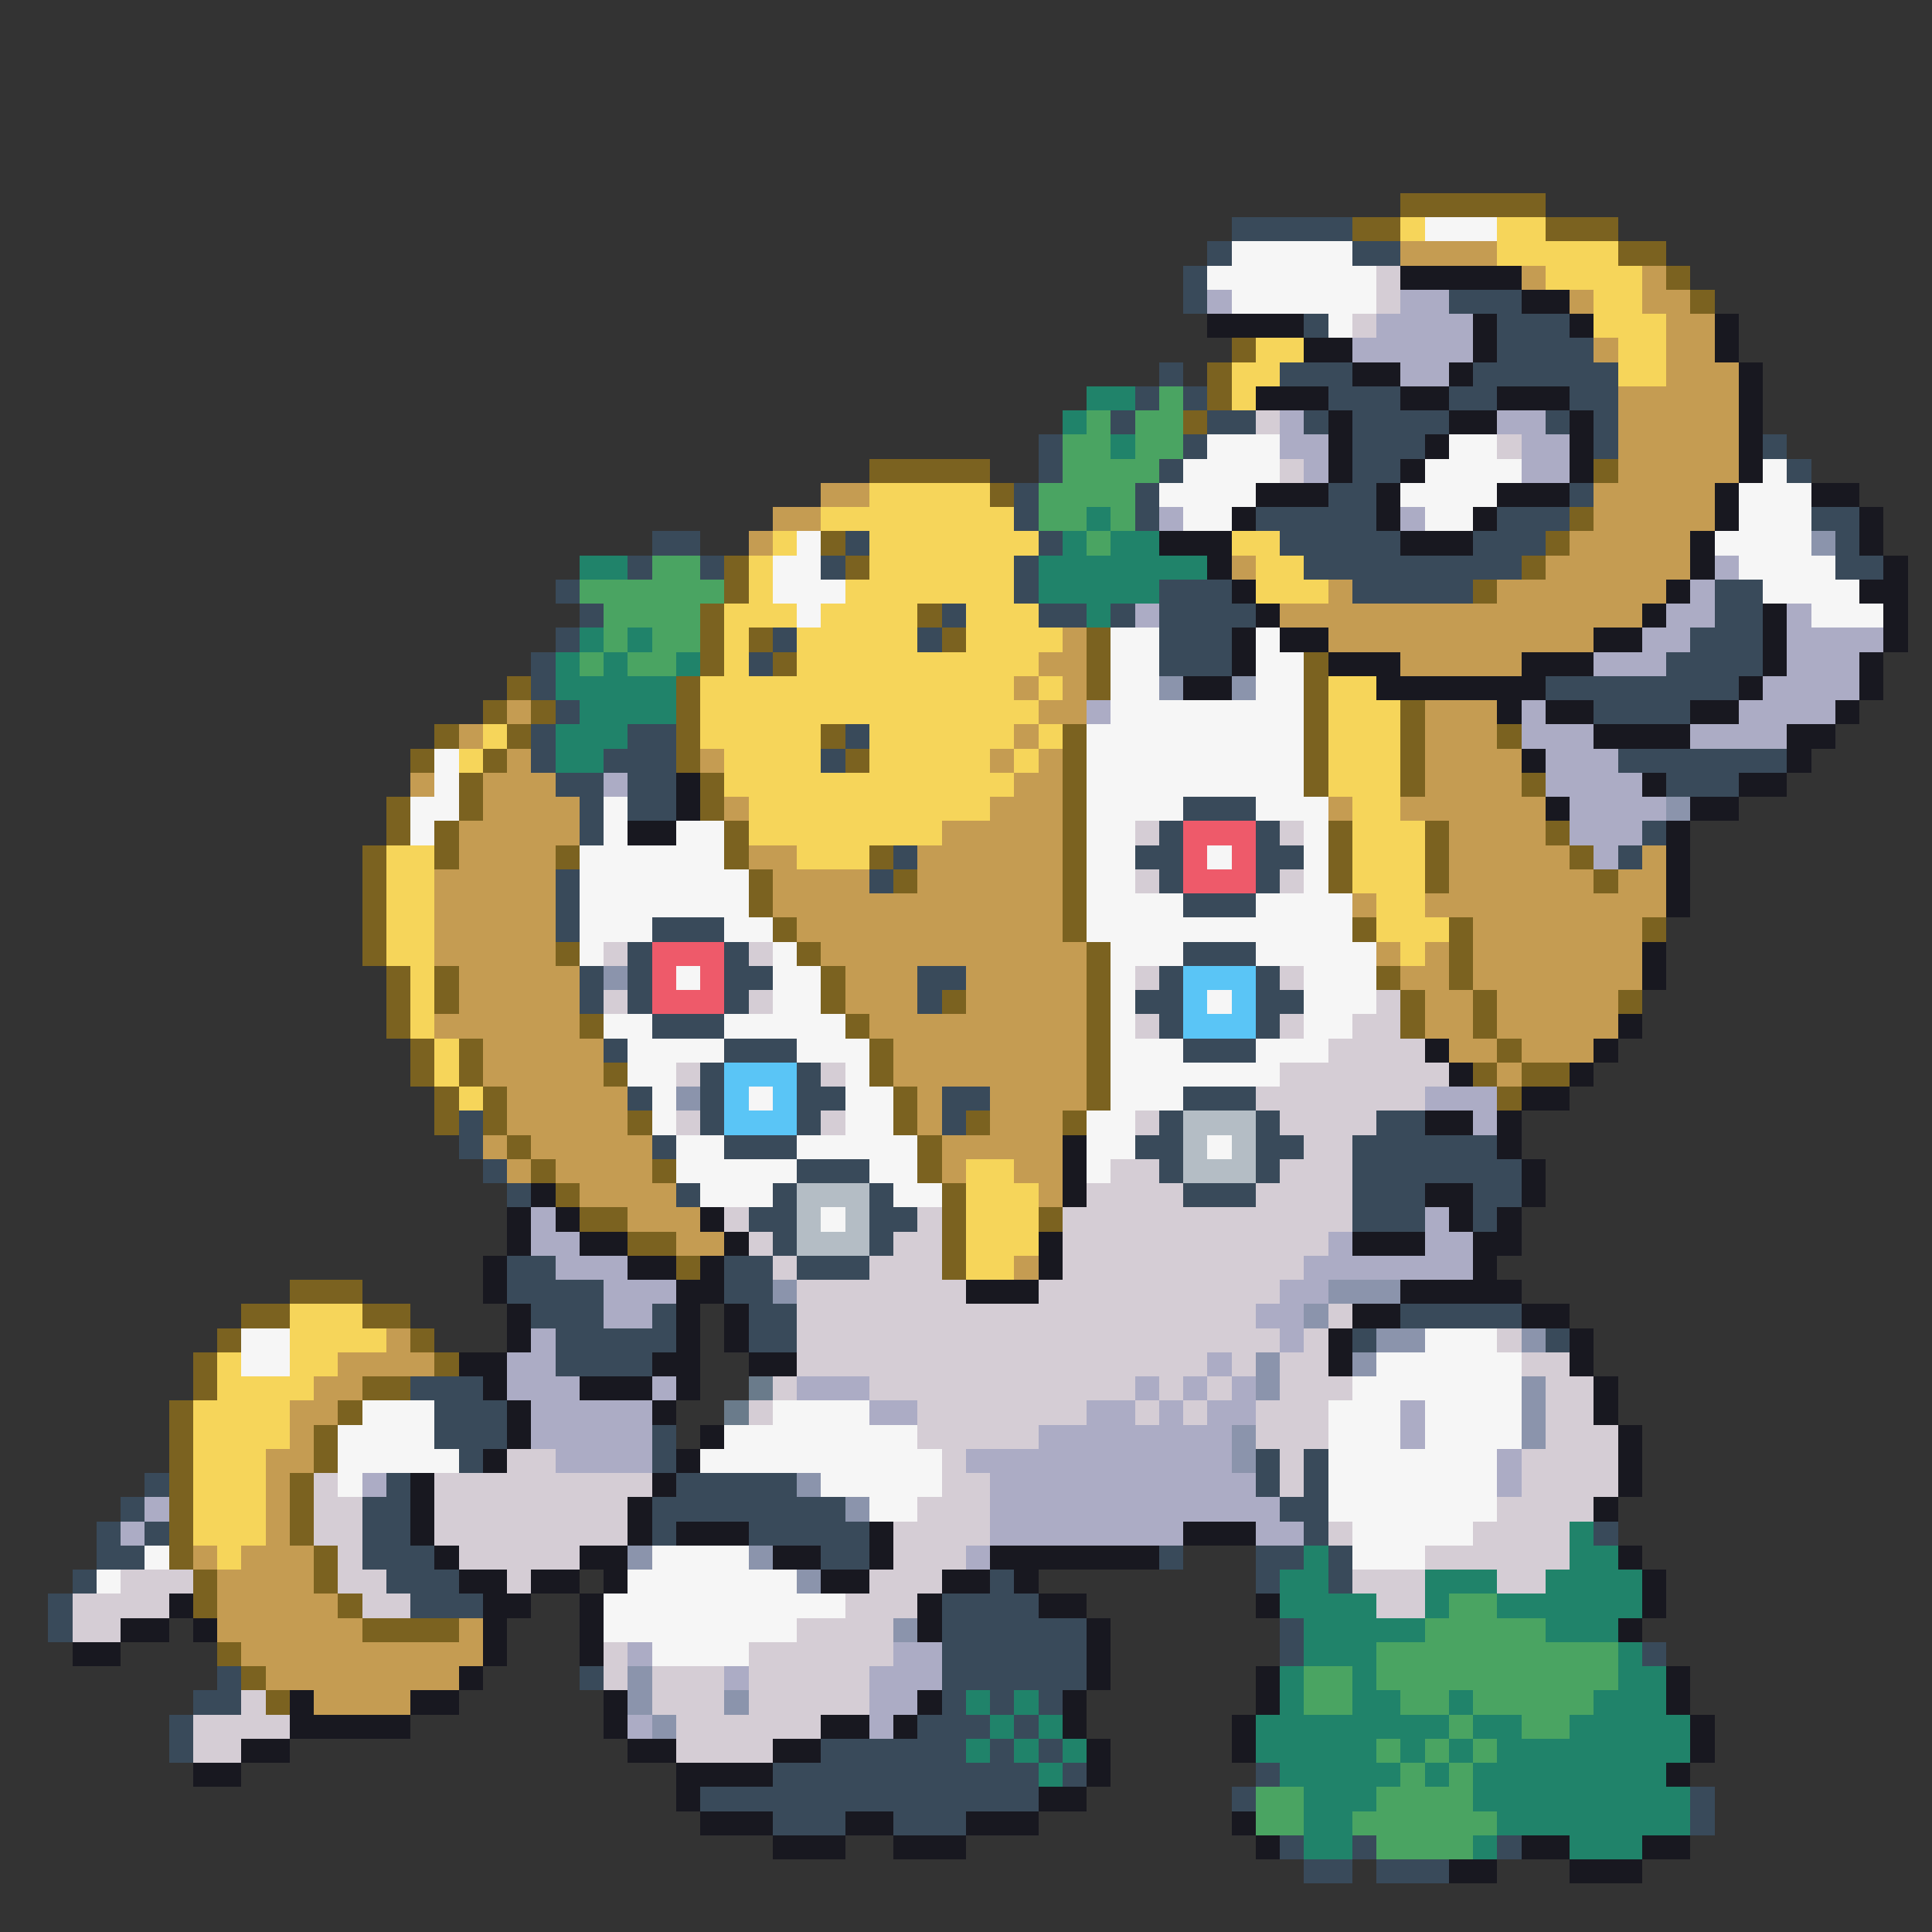 <svg xmlns="http://www.w3.org/2000/svg" viewBox="0 -0.5 80 80" shape-rendering="crispEdges">
<rect x="0" y="-0.5" width="80" height="80" fill="#333333" stroke="none"/>
<path stroke="#7b6220" d="M58 8h6M56 9h2M64 9h3M67 10h2M69 11h1M70 12h1M51 14h1M50 15h1M50 16h1M49 17h1M36 19h5M66 19h1M41 20h1M65 21h1M34 22h1M64 22h1M30 23h1M35 23h1M63 23h1M30 24h1M61 24h1M29 25h1M38 25h1M29 26h1M31 26h1M39 26h1M45 26h1M29 27h1M32 27h1M45 27h1M54 27h1M21 28h1M28 28h1M45 28h1M54 28h1M20 29h1M22 29h1M28 29h1M54 29h1M58 29h1M18 30h1M21 30h1M28 30h1M34 30h1M44 30h1M54 30h1M58 30h1M62 30h1M17 31h1M20 31h1M28 31h1M35 31h1M44 31h1M54 31h1M58 31h1M19 32h1M29 32h1M44 32h1M54 32h1M58 32h1M63 32h1M16 33h1M19 33h1M29 33h1M44 33h1M16 34h1M18 34h1M30 34h1M44 34h1M55 34h1M59 34h1M64 34h1M15 35h1M18 35h1M23 35h1M30 35h1M36 35h1M44 35h1M55 35h1M59 35h1M65 35h1M15 36h1M31 36h1M37 36h1M44 36h1M55 36h1M59 36h1M66 36h1M15 37h1M31 37h1M44 37h1M15 38h1M32 38h1M44 38h1M56 38h1M60 38h1M68 38h1M15 39h1M23 39h1M33 39h1M45 39h1M60 39h1M16 40h1M18 40h1M34 40h1M45 40h1M57 40h1M60 40h1M16 41h1M18 41h1M34 41h1M39 41h1M45 41h1M58 41h1M61 41h1M67 41h1M16 42h1M24 42h1M35 42h1M45 42h1M58 42h1M61 42h1M17 43h1M19 43h1M36 43h1M45 43h1M62 43h1M17 44h1M19 44h1M25 44h1M36 44h1M45 44h1M61 44h1M63 44h2M18 45h1M20 45h1M37 45h1M45 45h1M62 45h1M18 46h1M20 46h1M26 46h1M37 46h1M40 46h1M44 46h1M21 47h1M38 47h1M22 48h1M27 48h1M38 48h1M23 49h1M39 49h1M24 50h2M39 50h1M43 50h1M26 51h2M39 51h1M28 52h1M39 52h1M12 53h3M10 54h2M15 54h2M9 55h1M17 55h1M8 56h1M18 56h1M8 57h1M15 57h2M7 58h1M14 58h1M7 59h1M13 59h1M7 60h1M13 60h1M7 61h1M12 61h1M7 62h1M12 62h1M7 63h1M12 63h1M7 64h1M13 64h1M8 65h1M13 65h1M8 66h1M14 66h1M15 67h4M9 68h1M10 69h1M11 70h1" />
<path stroke="#394a5a" d="M51 9h5M50 10h1M56 10h2M49 11h1M49 12h1M60 12h3M54 13h1M62 13h3M62 14h4M48 15h1M53 15h3M61 15h6M47 16h1M49 16h1M55 16h3M60 16h2M65 16h2M46 17h1M50 17h2M54 17h1M56 17h4M64 17h1M66 17h1M43 18h1M49 18h1M56 18h3M66 18h1M73 18h1M43 19h1M48 19h1M56 19h2M74 19h1M42 20h1M47 20h1M55 20h2M65 20h1M42 21h1M47 21h1M52 21h5M62 21h3M75 21h2M27 22h2M35 22h1M43 22h1M53 22h5M61 22h3M76 22h1M26 23h1M29 23h1M34 23h1M42 23h1M54 23h9M76 23h2M23 24h1M42 24h1M48 24h3M56 24h5M71 24h2M24 25h1M39 25h1M43 25h2M46 25h1M48 25h4M71 25h2M23 26h1M32 26h1M38 26h1M48 26h3M70 26h3M22 27h1M31 27h1M48 27h3M69 27h4M22 28h1M64 28h8M23 29h1M66 29h4M22 30h1M26 30h2M35 30h1M22 31h1M25 31h3M34 31h1M67 31h7M23 32h2M26 32h2M69 32h3M24 33h1M26 33h2M49 33h3M24 34h1M48 34h1M52 34h1M68 34h1M37 35h1M47 35h2M52 35h2M67 35h1M23 36h1M36 36h1M48 36h1M52 36h1M23 37h1M49 37h3M23 38h1M27 38h3M26 39h1M30 39h1M49 39h3M24 40h1M26 40h1M30 40h2M38 40h2M48 40h1M52 40h1M24 41h1M26 41h1M30 41h1M38 41h1M47 41h2M52 41h2M27 42h3M48 42h1M52 42h1M25 43h1M30 43h3M49 43h3M29 44h1M33 44h1M26 45h1M29 45h1M33 45h2M39 45h2M49 45h3M19 46h1M29 46h1M33 46h1M39 46h1M48 46h1M52 46h1M57 46h2M19 47h1M27 47h1M30 47h3M47 47h2M52 47h2M56 47h6M20 48h1M33 48h3M48 48h1M52 48h1M56 48h7M21 49h1M28 49h1M32 49h1M36 49h1M49 49h3M56 49h3M61 49h2M31 50h2M36 50h2M56 50h3M61 50h1M32 51h1M36 51h1M21 52h2M30 52h2M33 52h3M21 53h4M30 53h2M22 54h3M27 54h1M31 54h2M58 54h5M23 55h5M31 55h2M56 55h1M64 55h1M23 56h4M17 57h3M18 58h3M18 59h3M27 59h1M19 60h1M27 60h1M52 60h1M54 60h1M6 61h1M16 61h1M28 61h5M52 61h1M54 61h1M5 62h1M15 62h2M27 62h8M53 62h2M4 63h1M6 63h1M15 63h2M27 63h1M31 63h5M54 63h1M66 63h1M4 64h2M15 64h3M34 64h2M48 64h1M52 64h2M55 64h1M3 65h1M16 65h3M41 65h1M52 65h1M55 65h1M2 66h1M17 66h3M39 66h4M2 67h1M39 67h6M53 67h1M39 68h6M53 68h1M68 68h1M9 69h1M24 69h1M39 69h6M8 70h2M39 70h1M41 70h1M43 70h1M7 71h1M38 71h3M42 71h1M7 72h1M34 72h6M41 72h1M43 72h1M32 73h11M44 73h1M52 73h1M29 74h14M51 74h1M70 74h1M32 75h3M37 75h3M70 75h1M53 76h1M56 76h1M62 76h1M54 77h2M57 77h3" />
<path stroke="#f6d55a" d="M58 9h1M62 9h2M62 10h5M64 11h4M66 12h2M66 13h3M52 14h2M67 14h2M51 15h2M67 15h2M51 16h1M36 20h5M34 21h8M32 22h1M36 22h7M51 22h2M31 23h1M36 23h6M52 23h2M31 24h1M35 24h7M52 24h3M30 25h3M34 25h4M40 25h3M30 26h1M33 26h5M40 26h4M30 27h1M33 27h10M29 28h13M43 28h1M55 28h2M29 29h14M55 29h3M20 30h1M29 30h5M36 30h6M43 30h1M55 30h3M19 31h1M30 31h4M36 31h5M42 31h1M55 31h3M30 32h12M55 32h3M31 33h10M56 33h2M31 34h8M56 34h3M16 35h2M33 35h3M56 35h3M16 36h2M56 36h3M16 37h2M57 37h2M16 38h2M57 38h3M16 39h2M58 39h1M17 40h1M17 41h1M17 42h1M18 43h1M18 44h1M19 45h1M40 48h2M40 49h3M40 50h3M40 51h3M40 52h2M12 54h3M12 55h4M9 56h1M12 56h2M9 57h4M8 58h4M8 59h4M8 60h3M8 61h3M8 62h3M8 63h3M9 64h1" />
<path stroke="#f6f6f6" d="M59 9h3M51 10h5M50 11h7M51 12h6M55 13h1M50 18h3M60 18h2M49 19h4M59 19h4M73 19h1M48 20h4M58 20h4M72 20h3M49 21h2M59 21h2M72 21h3M33 22h1M71 22h4M32 23h2M72 23h4M32 24h3M73 24h4M33 25h1M75 25h3M46 26h2M52 26h1M46 27h2M52 27h2M46 28h2M52 28h2M46 29h8M45 30h9M18 31h1M45 31h9M18 32h1M45 32h9M17 33h2M25 33h1M45 33h4M52 33h3M17 34h1M25 34h1M28 34h2M45 34h2M54 34h1M24 35h6M45 35h2M50 35h1M54 35h1M24 36h7M45 36h2M54 36h1M24 37h7M45 37h4M52 37h4M24 38h3M30 38h2M45 38h11M24 39h1M32 39h1M46 39h3M52 39h5M28 40h1M32 40h2M46 40h1M54 40h3M32 41h2M46 41h1M50 41h1M54 41h3M25 42h2M30 42h5M46 42h1M54 42h2M26 43h4M33 43h3M46 43h3M52 43h3M26 44h2M35 44h1M46 44h7M27 45h1M31 45h1M35 45h2M46 45h3M27 46h1M35 46h2M45 46h2M28 47h2M33 47h5M45 47h2M50 47h1M28 48h5M36 48h2M45 48h1M29 49h3M37 49h2M34 50h1M10 55h2M59 55h3M10 56h2M57 56h6M56 57h7M15 58h3M32 58h4M55 58h3M59 58h4M14 59h4M30 59h8M55 59h3M59 59h4M14 60h5M29 60h10M55 60h7M14 61h1M34 61h5M55 61h7M36 62h2M55 62h7M56 63h5M6 64h1M27 64h4M56 64h3M4 65h1M26 65h7M25 66h10M25 67h8M27 68h4" />
<path stroke="#c59c52" d="M58 10h4M63 11h1M68 11h1M65 12h1M68 12h2M69 13h2M66 14h1M69 14h2M69 15h3M67 16h5M67 17h5M67 18h5M67 19h5M34 20h2M66 20h5M32 21h2M66 21h5M31 22h1M65 22h5M51 23h1M64 23h6M55 24h1M62 24h7M53 25h15M44 26h1M55 26h11M43 27h2M58 27h5M42 28h1M44 28h1M21 29h1M43 29h2M59 29h3M19 30h1M42 30h1M59 30h3M21 31h1M29 31h1M41 31h1M43 31h1M59 31h4M17 32h1M20 32h3M42 32h2M59 32h4M20 33h4M30 33h1M41 33h3M55 33h1M58 33h6M19 34h5M39 34h5M60 34h4M19 35h4M31 35h2M38 35h6M60 35h5M68 35h1M18 36h5M32 36h4M38 36h6M60 36h6M67 36h2M18 37h5M32 37h12M56 37h1M59 37h10M18 38h5M33 38h11M61 38h7M18 39h5M34 39h11M57 39h1M59 39h1M61 39h7M19 40h5M35 40h3M40 40h5M58 40h2M61 40h7M19 41h5M35 41h3M40 41h5M59 41h2M62 41h5M18 42h6M36 42h9M59 42h2M62 42h5M20 43h5M37 43h8M60 43h2M63 43h3M20 44h5M37 44h8M62 44h1M21 45h5M38 45h1M41 45h4M21 46h5M38 46h1M41 46h3M20 47h1M22 47h5M39 47h5M21 48h1M23 48h4M39 48h1M42 48h2M24 49h4M43 49h1M26 50h3M28 51h2M42 52h1M16 55h1M14 56h4M13 57h2M12 58h2M12 59h1M11 60h2M11 61h1M11 62h1M11 63h1M8 64h1M10 64h3M9 65h4M9 66h5M9 67h6M19 67h1M10 68h10M11 69h8M13 70h4" />
<path stroke="#d5cdd5" d="M57 11h1M57 12h1M56 13h1M52 17h1M62 18h1M53 19h1M47 34h1M53 34h1M47 36h1M53 36h1M25 39h1M31 39h1M47 40h1M53 40h1M25 41h1M31 41h1M57 41h1M47 42h1M53 42h1M56 42h2M55 43h4M28 44h1M34 44h1M53 44h7M52 45h7M28 46h1M34 46h1M47 46h1M53 46h4M54 47h2M46 48h2M53 48h3M45 49h4M52 49h4M30 50h1M38 50h1M44 50h12M31 51h1M37 51h2M44 51h11M32 52h1M36 52h3M44 52h10M33 53h7M43 53h10M33 54h19M55 54h1M33 55h20M54 55h1M62 55h1M33 56h17M51 56h1M53 56h2M63 56h2M32 57h1M36 57h11M48 57h1M50 57h1M53 57h3M64 57h2M31 58h1M38 58h7M47 58h1M49 58h1M52 58h3M64 58h2M38 59h5M52 59h3M64 59h3M21 60h2M39 60h1M53 60h1M63 60h4M13 61h1M18 61h9M39 61h2M53 61h1M63 61h4M13 62h2M18 62h8M38 62h3M62 62h4M13 63h2M18 63h8M37 63h4M55 63h1M61 63h4M14 64h1M19 64h5M37 64h3M59 64h6M5 65h3M14 65h2M21 65h1M36 65h3M56 65h3M62 65h2M3 66h4M15 66h2M35 66h3M57 66h2M3 67h2M33 67h4M25 68h1M31 68h6M25 69h1M27 69h3M31 69h5M10 70h1M27 70h3M31 70h5M8 71h4M28 71h6M8 72h2M28 72h4" />
<path stroke="#181820" d="M58 11h5M63 12h2M50 13h4M61 13h1M65 13h1M71 13h1M54 14h2M61 14h1M71 14h1M56 15h2M60 15h1M72 15h1M52 16h3M58 16h2M62 16h3M72 16h1M55 17h1M60 17h2M65 17h1M72 17h1M55 18h1M59 18h1M65 18h1M72 18h1M55 19h1M58 19h1M65 19h1M72 19h1M52 20h3M57 20h1M62 20h3M71 20h1M75 20h2M51 21h1M57 21h1M61 21h1M71 21h1M77 21h1M48 22h3M58 22h3M70 22h1M77 22h1M50 23h1M70 23h1M78 23h1M51 24h1M69 24h1M77 24h2M52 25h1M68 25h1M73 25h1M78 25h1M51 26h1M53 26h2M66 26h2M73 26h1M78 26h1M51 27h1M55 27h3M63 27h3M73 27h1M77 27h1M49 28h2M57 28h7M72 28h1M77 28h1M62 29h1M64 29h2M70 29h2M76 29h1M66 30h4M74 30h2M63 31h1M74 31h1M28 32h1M68 32h1M72 32h2M28 33h1M64 33h1M70 33h2M26 34h2M69 34h1M69 35h1M69 36h1M69 37h1M68 39h1M68 40h1M67 42h1M59 43h1M66 43h1M60 44h1M65 44h1M63 45h2M59 46h2M62 46h1M44 47h1M62 47h1M44 48h1M63 48h1M22 49h1M44 49h1M59 49h2M63 49h1M21 50h1M23 50h1M29 50h1M60 50h1M62 50h1M21 51h1M24 51h2M30 51h1M43 51h1M56 51h3M61 51h2M20 52h1M26 52h2M29 52h1M43 52h1M61 52h1M20 53h1M28 53h2M40 53h3M58 53h5M21 54h1M28 54h1M30 54h1M56 54h2M63 54h2M21 55h1M28 55h1M30 55h1M55 55h1M65 55h1M19 56h2M27 56h2M31 56h2M55 56h1M65 56h1M20 57h1M24 57h3M28 57h1M66 57h1M21 58h1M27 58h1M66 58h1M21 59h1M29 59h1M67 59h1M20 60h1M28 60h1M67 60h1M17 61h1M27 61h1M67 61h1M17 62h1M26 62h1M66 62h1M17 63h1M26 63h1M28 63h3M36 63h1M49 63h3M18 64h1M24 64h2M32 64h2M36 64h1M41 64h7M67 64h1M19 65h2M22 65h2M25 65h1M34 65h2M39 65h2M42 65h1M68 65h1M7 66h1M20 66h2M24 66h1M38 66h1M43 66h2M52 66h1M68 66h1M5 67h2M8 67h1M20 67h1M24 67h1M38 67h1M45 67h1M67 67h1M3 68h2M20 68h1M24 68h1M45 68h1M19 69h1M45 69h1M52 69h1M69 69h1M12 70h1M17 70h2M25 70h1M38 70h1M44 70h1M52 70h1M69 70h1M12 71h5M25 71h1M34 71h2M37 71h1M44 71h1M51 71h1M70 71h1M10 72h2M26 72h2M32 72h2M45 72h1M51 72h1M70 72h1M8 73h2M28 73h4M45 73h1M69 73h1M28 74h1M43 74h2M29 75h3M35 75h2M40 75h3M51 75h1M32 76h3M37 76h3M52 76h1M63 76h2M68 76h2M60 77h2M65 77h3" />
<path stroke="#acacc5" d="M50 12h1M58 12h2M57 13h4M56 14h5M58 15h2M53 17h1M62 17h2M53 18h2M63 18h2M54 19h1M63 19h2M48 21h1M58 21h1M71 23h1M70 24h1M47 25h1M69 25h2M74 25h1M68 26h2M74 26h4M66 27h3M74 27h3M73 28h4M45 29h1M63 29h1M72 29h4M63 30h3M70 30h4M64 31h3M25 32h1M64 32h4M65 33h4M65 34h3M66 35h1M59 45h3M61 46h1M22 50h1M59 50h1M22 51h2M55 51h1M59 51h2M23 52h3M54 52h7M25 53h3M53 53h2M25 54h2M52 54h2M22 55h1M53 55h1M21 56h2M50 56h1M21 57h3M27 57h1M33 57h3M47 57h1M49 57h1M51 57h1M22 58h5M36 58h2M45 58h2M48 58h1M50 58h2M58 58h1M22 59h5M43 59h8M58 59h1M23 60h4M40 60h11M62 60h1M15 61h1M41 61h11M62 61h1M6 62h1M41 62h12M5 63h1M41 63h8M52 63h2M40 64h1M26 68h1M37 68h2M30 69h1M36 69h3M36 70h2M26 71h1M36 71h1" />
<path stroke="#20836a" d="M45 16h2M44 17h1M46 18h1M45 21h1M44 22h1M46 22h2M24 23h2M43 23h7M43 24h5M45 25h1M24 26h1M26 26h1M23 27h1M25 27h1M28 27h1M23 28h5M24 29h4M23 30h3M23 31h2M65 63h1M54 64h1M65 64h2M53 65h2M59 65h3M64 65h4M53 66h4M59 66h1M62 66h6M54 67h5M64 67h3M54 68h3M67 68h1M53 69h1M56 69h1M67 69h2M40 70h1M42 70h1M53 70h1M56 70h2M60 70h1M66 70h3M41 71h1M43 71h1M52 71h8M61 71h2M65 71h5M40 72h1M42 72h1M44 72h1M52 72h5M58 72h1M60 72h1M62 72h8M43 73h1M53 73h5M59 73h1M61 73h8M54 74h3M61 74h9M54 75h2M62 75h8M54 76h2M61 76h1M65 76h3" />
<path stroke="#4aa462" d="M48 16h1M45 17h1M47 17h2M44 18h2M47 18h2M44 19h4M43 20h4M43 21h2M46 21h1M45 22h1M27 23h2M24 24h6M25 25h4M25 26h1M27 26h2M24 27h1M26 27h2M60 66h2M59 67h5M57 68h10M54 69h2M57 69h10M54 70h2M58 70h2M61 70h5M60 71h1M63 71h2M57 72h1M59 72h1M61 72h1M58 73h1M60 73h1M52 74h2M57 74h4M52 75h2M56 75h6M57 76h4" />
<path stroke="#8b94ac" d="M75 22h1M48 28h1M51 28h1M69 33h1M25 40h1M28 45h1M32 53h1M55 53h3M54 54h1M57 55h2M63 55h1M52 56h1M56 56h1M52 57h1M63 57h1M63 58h1M51 59h1M63 59h1M51 60h1M33 61h1M35 62h1M26 64h1M31 64h1M33 65h1M37 67h1M26 69h1M26 70h1M30 70h1M27 71h1" />
<path stroke="#ee5a6a" d="M49 34h3M49 35h1M51 35h1M49 36h3M27 39h3M27 40h1M29 40h1M27 41h3" />
<path stroke="#5ac5f6" d="M49 40h3M49 41h1M51 41h1M49 42h3M30 44h3M30 45h1M32 45h1M30 46h3" />
<path stroke="#b4bdc5" d="M49 46h3M49 47h1M51 47h1M49 48h3M33 49h3M33 50h1M35 50h1M33 51h3" />
<path stroke="#6a7b8b" d="M31 57h1M30 58h1" />
</svg>